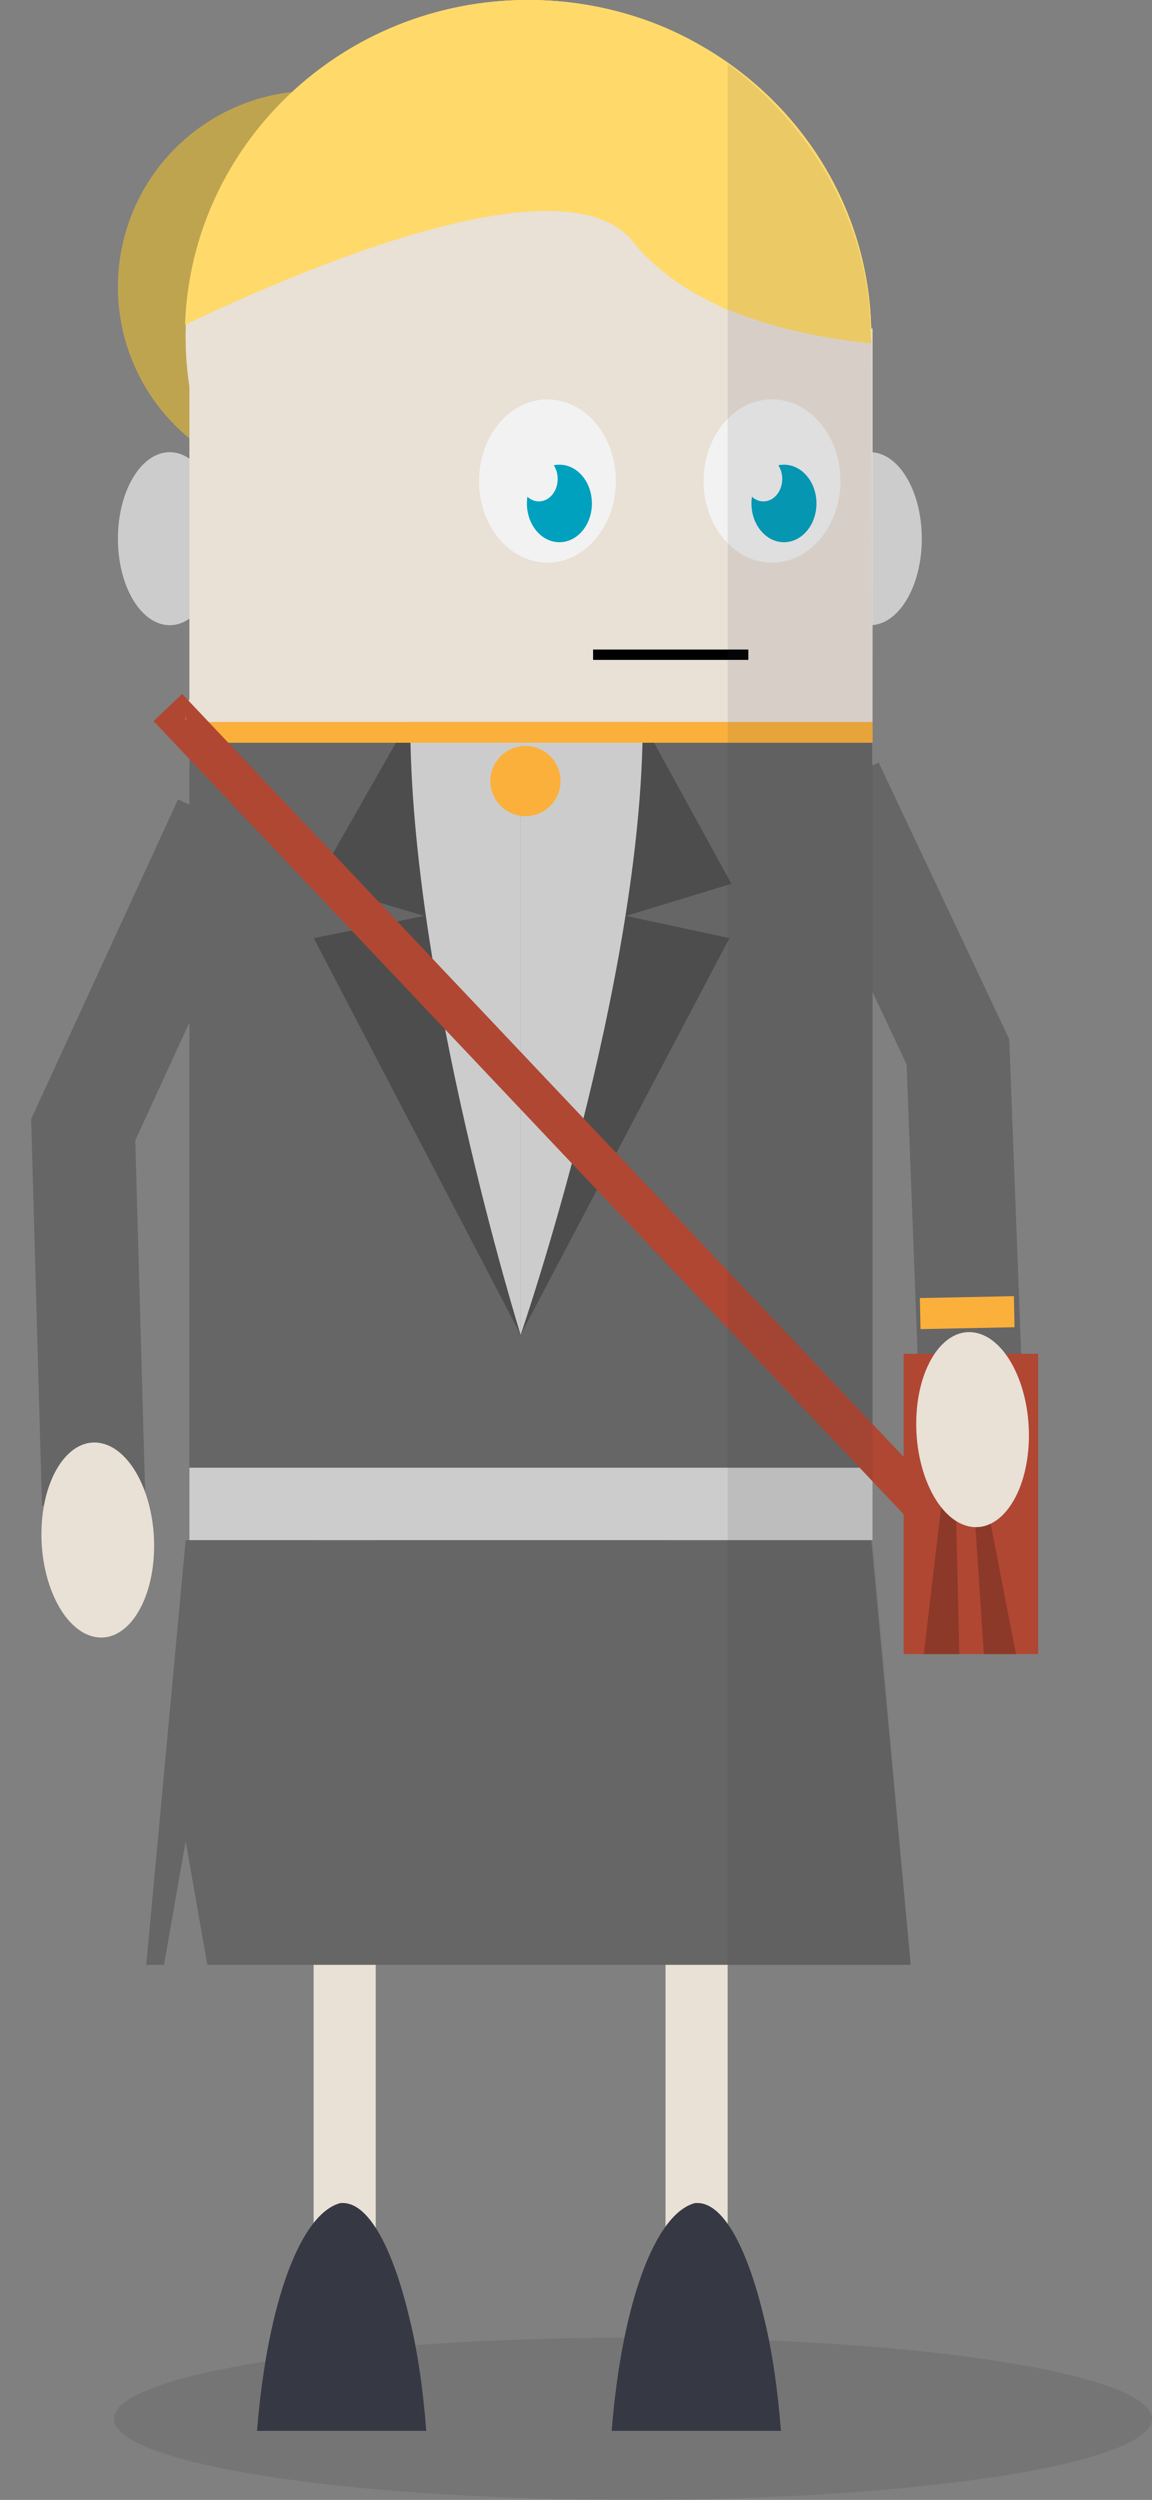 <?xml version="1.0" encoding="utf-8"?>
<!-- Generator: Adobe Illustrator 16.0.0, SVG Export Plug-In . SVG Version: 6.00 Build 0)  -->
<!DOCTYPE svg PUBLIC "-//W3C//DTD SVG 1.1//EN" "http://www.w3.org/Graphics/SVG/1.1/DTD/svg11.dtd">
<svg version="1.1" id="Calque_1" xmlns="http://www.w3.org/2000/svg" xmlns:xlink="http://www.w3.org/1999/xlink" x="0px" y="0px"
	 width="111.302px" height="241.384px" viewBox="0 0 111.302 241.384" enable-background="new 0 0 111.302 241.384"
	 xml:space="preserve">
<rect x="0" y="0" width="111.302" height="241.384" fill="#808080" stroke="none"/>
<ellipse opacity="0.1" fill="#1A1A1A" cx="61.151" cy="233.55" rx="50.151" ry="7.834"/>
<ellipse fill="#CCCCCC" cx="84.056" cy="52.014" rx="5.004" ry="8.352"/>
<ellipse fill="#CCCCCC" cx="16.397" cy="52.014" rx="5.004" ry="8.352"/>
<circle fill="#BFA450" cx="30.329" cy="27.704" r="18.94"/>
<g>
	<rect x="18.302" y="31.717" fill="#E9E0D6" width="66" height="42"/>
	<ellipse fill="#E9E0D6" cx="50.678" cy="69.019" rx="32.741" ry="10.265"/>
	<path fill="#E9E0D6" d="M61.337,23.444c-6.47-8.321-31.504,2.22-43.372,7.878c-0.013,0.378-0.029,0.756-0.029,1.138
		c0,17.927,14.829,32.459,33.122,32.459c18.052,0,32.72-14.154,33.104-31.755C76.854,32.407,66.539,30.133,61.337,23.444z"/>
	<path fill="#E9E0D6" d="M34.232,60.209c-9.551-5.695-15.93-15.992-15.93-27.749v36.559C18.302,65.275,24.691,62.003,34.232,60.209z
		"/>
</g>
<rect x="30.302" y="148.717" fill="#E9E0D6" width="6" height="81"/>
<rect x="64.302" y="148.717" fill="#E9E0D6" width="6" height="81"/>
<rect x="18.302" y="69.717" fill="#666666" width="66" height="79"/>
<ellipse fill="#E9E0D6" cx="51.059" cy="32.46" rx="33.122" ry="32.459"/>
<rect x="18.302" y="141.717" fill="#CCCCCC" width="66" height="7"/>
<polygon fill="#4D4D4D" points="62.099,69.717 70.666,85.338 60.484,88.439 70.477,90.581 50.302,128.889 50.302,69.717 "/>
<polygon fill="#4D4D4D" points="39.384,69.717 30.5,85.338 41,88.439 30.312,90.581 50.302,128.889 50.302,69.717 "/>
<path fill="#CCCCCC" d="M39.637,69.717c0,25,10.665,59.172,10.665,59.172V69.717C50.302,69.717,50.678,69.717,39.637,69.717z"/>
<path fill="#CCCCCC" d="M62.099,69.717c0,25-11.797,59.172-11.797,59.172V69.717C50.302,69.717,51.059,69.717,62.099,69.717z"/>
<path fill="#363943" d="M39.541,223.762c-1.515-6.365-3.812-11.045-6.42-11.045h-0.223c-3.842,1-7.067,9.579-8.065,22h14.708h1.646
	C40.866,230.576,40.298,226.771,39.541,223.762z"/>
<path fill="#363943" d="M73.805,223.762c-1.515-6.365-3.812-11.045-6.42-11.045h-0.224c-3.842,1-7.066,9.579-8.064,22h14.708h1.646
	C75.13,230.576,74.562,226.771,73.805,223.762z"/>
<rect x="18.302" y="69.717" fill="#FBB03B" width="66" height="2"/>
<circle fill="#FBB03B" cx="50.769" cy="75.416" r="3.39"/>
<polyline fill="none" stroke="#666666" stroke-width="10" stroke-miterlimit="10" points="80.374,75.761 92.552,101.56 
	93.742,132.905 "/>
<polygon fill="#666666" points="84.181,148.717 17.937,148.717 14.129,189.717 15.843,189.717 17.937,177.786 20.03,189.717 
	87.988,189.717 "/>
<ellipse fill="#F2F2F2" cx="74.586" cy="46.445" rx="6.61" ry="7.881"/>
<ellipse fill="#00A1BF" cx="75.743" cy="48.612" rx="3.14" ry="3.743"/>
<ellipse fill="#F2F2F2" cx="73.76" cy="46.247" rx="1.817" ry="2.168"/>
<ellipse fill="#F2F2F2" cx="52.891" cy="46.445" rx="6.61" ry="7.881"/>
<ellipse fill="#00A1BF" cx="54.048" cy="48.612" rx="3.14" ry="3.743"/>
<ellipse fill="#F2F2F2" cx="52.064" cy="46.247" rx="1.818" ry="2.168"/>
<line fill="none" stroke="#FBB03B" stroke-width="3" stroke-miterlimit="10" x1="88.906" y1="126.836" x2="97.99" y2="126.652"/>
<polygon fill="#B04733" points="100.302,159.717 90.119,159.717 87.302,159.717 87.302,130.717 100.302,130.717 "/>
<polygon opacity="0.2" points="92.12,135.404 92.689,159.717 89.251,159.717 "/>
<polygon opacity="0.2" points="93.438,135.404 95.058,159.717 98.164,159.717 "/>
<polyline fill="none" stroke="#666666" stroke-width="10" stroke-miterlimit="10" points="21.744,79.283 8.039,109.082 
	9.054,145.249 "/>
<path fill="#E9E0D6" d="M14.881,149.847c-0.189,5.163-2.774,8.833-5.773,8.199c-3.002-0.632-5.282-5.332-5.094-10.494
	c0.188-5.161,2.773-8.833,5.774-8.2C12.789,139.985,15.069,144.685,14.881,149.847z"/>
<rect x="51.051" y="53.704" transform="matrix(0.726 -0.687 0.687 0.726 -59.122 65.708)" fill="#B04733" width="3.808" height="106.791"/>
<path fill="#E9E0D6" d="M99.4,139.187c-0.189,5.163-2.773,8.833-5.773,8.2c-3.002-0.633-5.281-5.332-5.095-10.494
	c0.188-5.162,2.774-8.834,5.774-8.2C97.307,129.325,99.587,134.025,99.4,139.187z"/>
<path fill="#E9E0D6" d="M17.937,69.019v0.469h0.038C17.952,69.331,17.937,69.175,17.937,69.019z"/>
<path fill="#E9E0D6" d="M17.937,32.178v0.282c0-0.095,0.005-0.188,0.007-0.282H17.937z"/>
<path fill="#E9E0D6" d="M67.886,60.32c0.831,0.164,1.416,0.338,2.416,0.523v-2.093C69.302,59.307,68.716,59.832,67.886,60.32z"/>
<path fill="#FFDA6A" d="M61.251,23.444c2.286,2.94,6.051,5.027,9.051,6.508V6.169C65.302,2.292,58.227,0,50.972,0
	C33.069,0,18.493,13.923,17.879,31.322C29.747,25.664,54.782,15.123,61.251,23.444z"/>
<path fill="#363943" d="M84.181,32.178h-0.01c0.001,0.095,0.01,0.188,0.01,0.282V32.178z"/>
<g>
	<path fill="#FFDA6A" d="M51.059,0C33.155,0,18.579,13.923,17.965,31.322c11.868-5.658,36.902-16.199,43.372-7.878
		c5.201,6.688,15.517,8.963,22.825,9.72c0.005-0.235,0.019-0.468,0.019-0.704C84.181,14.532,69.351,0,51.059,0z"/>
	<path fill="#FFDA6A" d="M84.163,32.934c0.005-0.235,0.019-0.583,0.019-0.819c0-0.095-0.009,0.603-0.01-0.397h-6.329
		C80.06,32.717,82.218,32.732,84.163,32.934z"/>
</g>
<path fill="#E9E0D6" d="M33.867,60.209c5.012,2.988,10.896,4.71,17.192,4.71c6.216,0,12.031-1.679,17-4.599
	c-5.037-0.991-10.993-1.567-17.38-1.567C44.531,58.753,38.781,59.285,33.867,60.209z"/>
<line fill="none" stroke="#000000" stroke-miterlimit="10" x1="57.302" y1="63.217" x2="72.302" y2="63.217"/>
<path opacity="0.1" fill="#363943" d="M84.302,148.676v-64.85V69.487c0,0-0.074-36.559-0.079-36.323l-0.107-0.986
	c-0.094-10.701-5.813-20.162-13.813-26.009v23.783v2.226v26.573v2.093v8.644v7.706v71.482v41.041h17.686L84.302,148.676z"/>
</svg>
